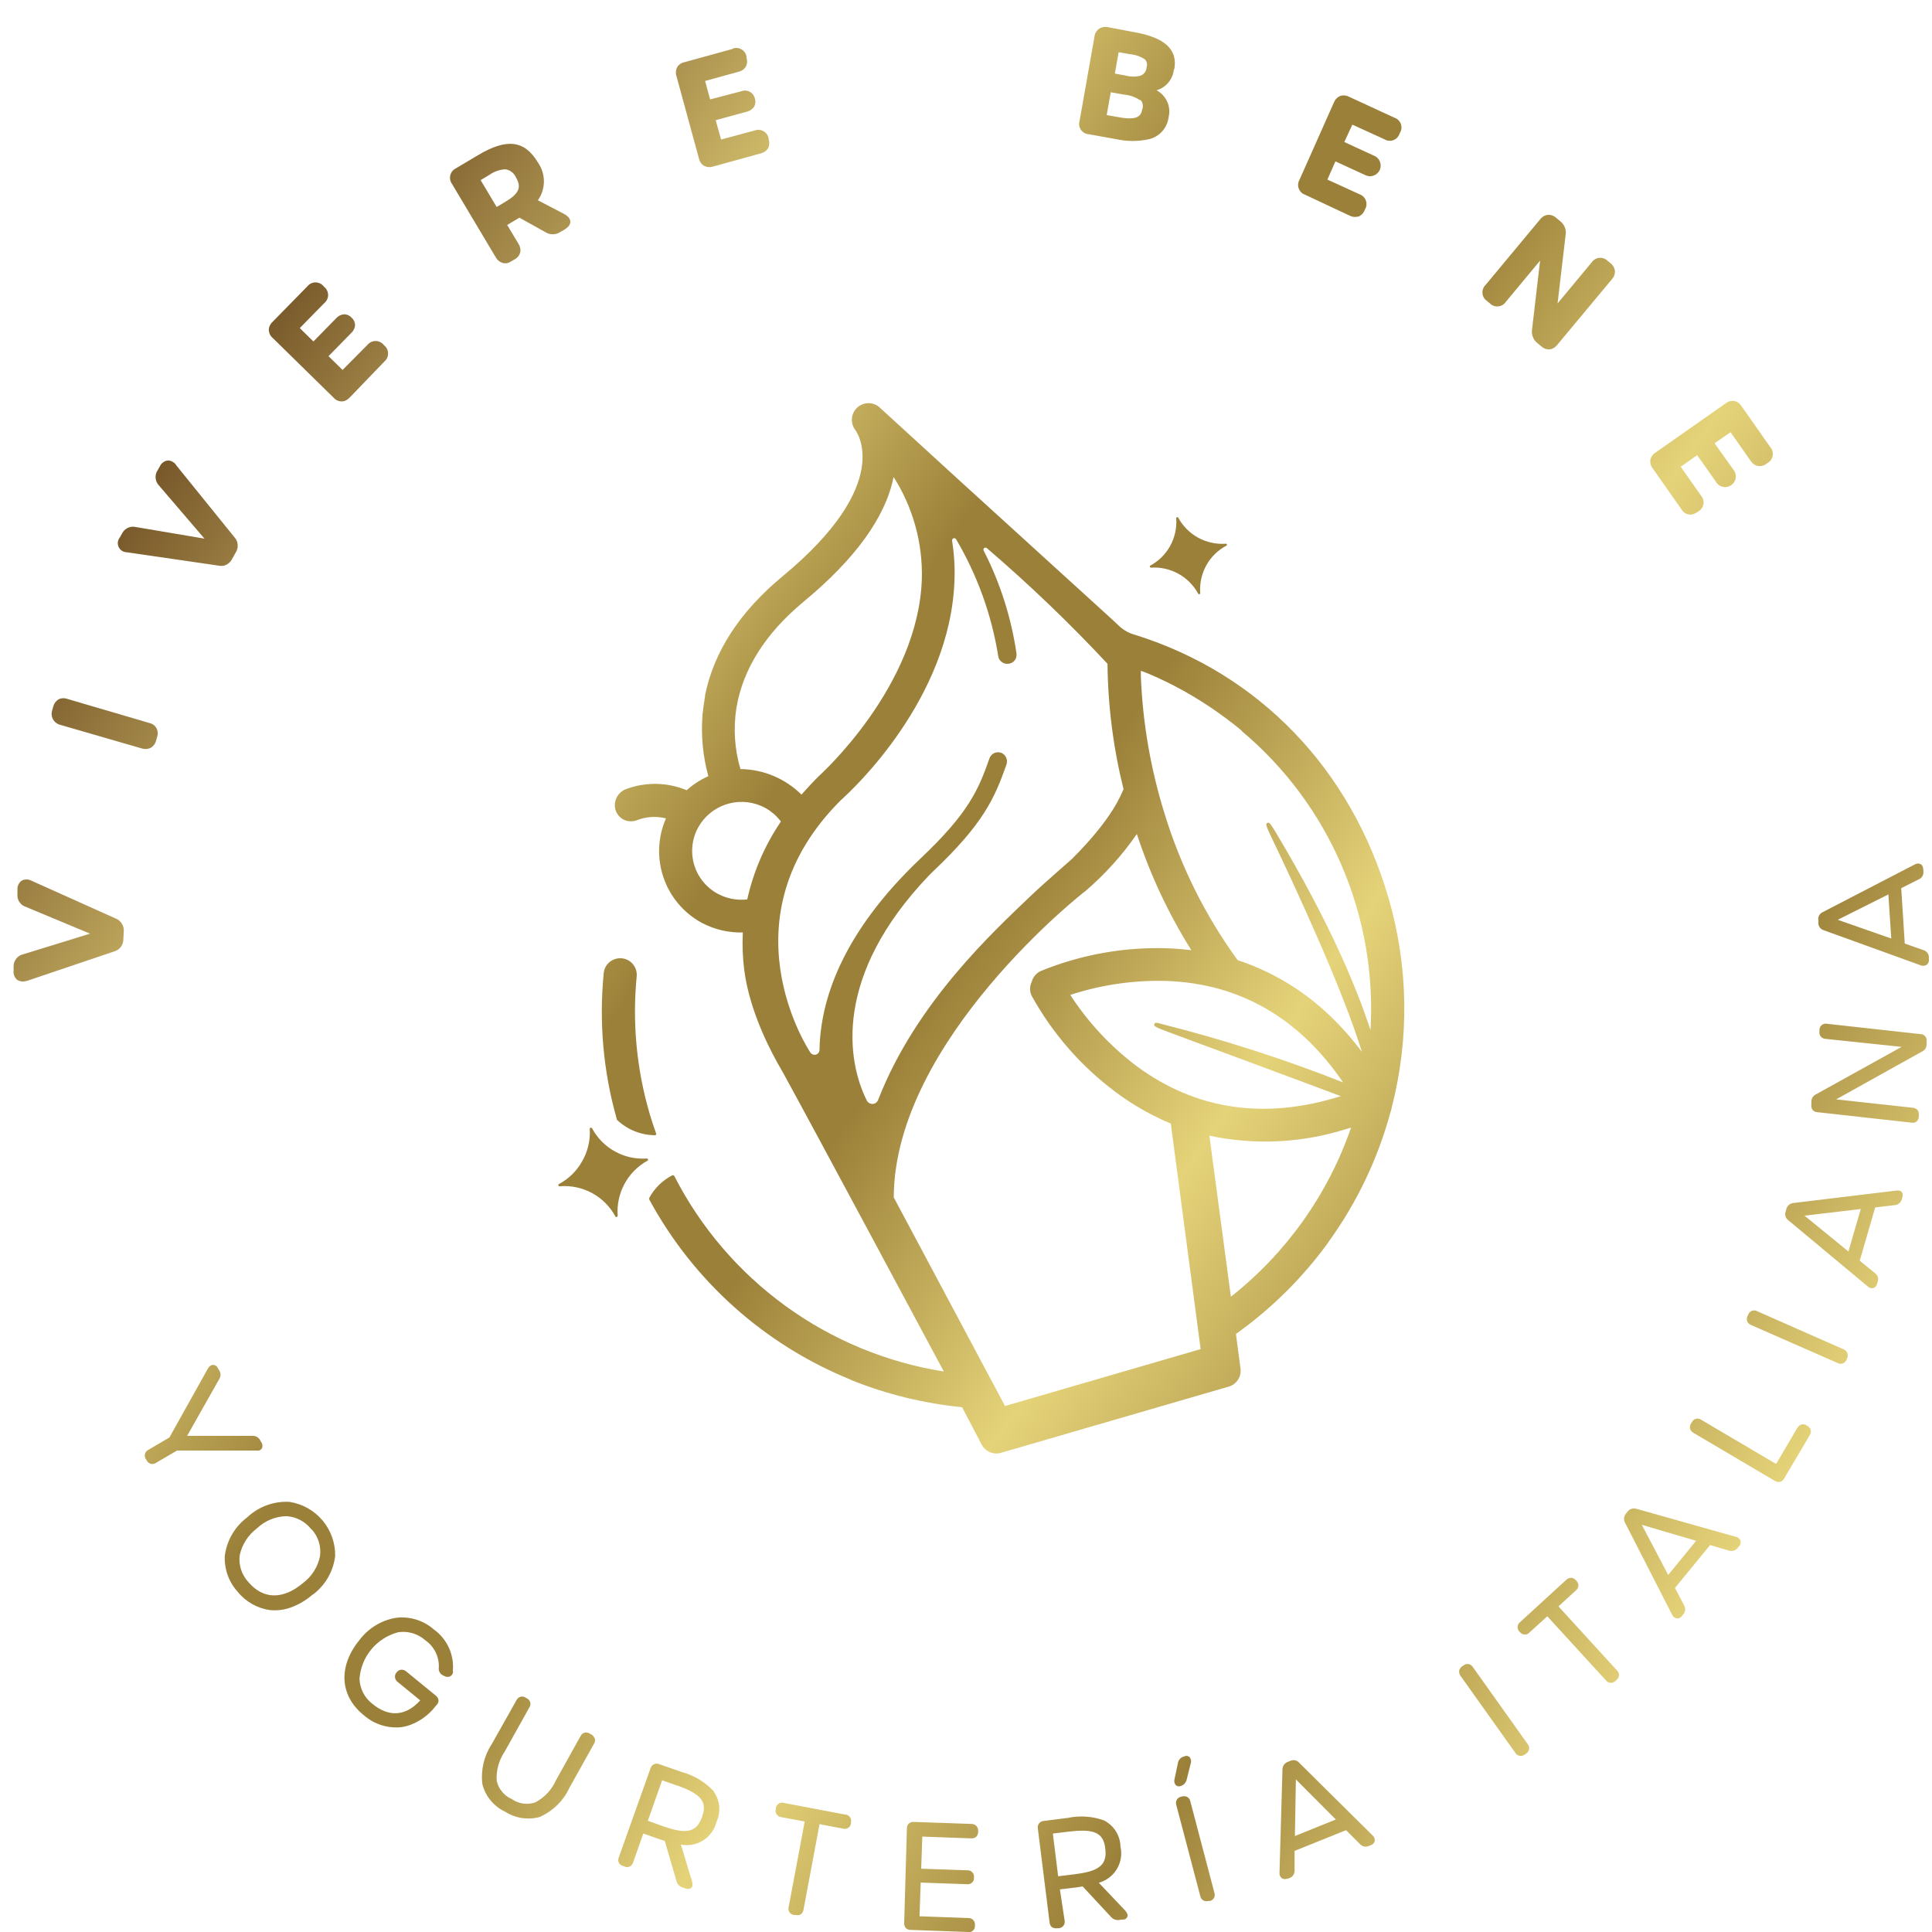 <svg width="71" height="71" viewBox="0 0 71 71" fill="none" xmlns="http://www.w3.org/2000/svg">
<path d="M9.425 53.306H6.506L5.73 53.76C5.703 53.779 5.672 53.792 5.639 53.798C5.606 53.804 5.573 53.803 5.54 53.794C5.508 53.786 5.478 53.771 5.452 53.749C5.427 53.728 5.406 53.702 5.391 53.672L5.362 53.622C5.343 53.594 5.33 53.563 5.324 53.53C5.318 53.498 5.319 53.464 5.328 53.432C5.336 53.399 5.351 53.369 5.373 53.344C5.394 53.318 5.42 53.297 5.45 53.283L6.226 52.826L7.644 50.287C7.661 50.251 7.687 50.22 7.72 50.197C7.752 50.175 7.79 50.161 7.83 50.157C7.867 50.16 7.902 50.172 7.933 50.192C7.963 50.213 7.988 50.242 8.004 50.275L8.057 50.364C8.087 50.411 8.103 50.465 8.103 50.521C8.103 50.577 8.087 50.632 8.057 50.679L6.877 52.767H9.283C9.339 52.764 9.395 52.777 9.443 52.805C9.492 52.833 9.531 52.873 9.558 52.923L9.605 53.005C9.627 53.037 9.641 53.073 9.644 53.112C9.648 53.15 9.642 53.189 9.625 53.224C9.6 53.266 9.558 53.297 9.51 53.309C9.482 53.313 9.453 53.312 9.425 53.306ZM11.489 58.599C11.226 58.831 10.918 59.004 10.584 59.109C10.373 59.171 10.151 59.192 9.932 59.171C9.46 59.108 9.031 58.866 8.732 58.495C8.41 58.139 8.241 57.67 8.26 57.189C8.294 56.906 8.385 56.633 8.528 56.387C8.671 56.14 8.863 55.926 9.092 55.756C9.297 55.562 9.541 55.413 9.806 55.316C10.072 55.219 10.354 55.177 10.637 55.193C11.111 55.265 11.543 55.507 11.852 55.874C12.161 56.24 12.326 56.707 12.317 57.186C12.283 57.465 12.193 57.733 12.053 57.976C11.913 58.218 11.725 58.43 11.501 58.599H11.489ZM11.442 56.202C11.332 56.06 11.194 55.944 11.036 55.861C10.877 55.777 10.703 55.729 10.525 55.718C10.122 55.728 9.738 55.886 9.446 56.163C9.121 56.406 8.895 56.758 8.809 57.154C8.787 57.332 8.804 57.513 8.859 57.684C8.915 57.854 9.007 58.011 9.13 58.142C9.673 58.782 10.404 58.793 11.138 58.174C11.46 57.933 11.682 57.581 11.76 57.186C11.784 57.01 11.769 56.83 11.716 56.66C11.663 56.49 11.573 56.334 11.454 56.202H11.442ZM16.64 61.423C16.67 61.126 16.621 60.826 16.497 60.554C16.373 60.282 16.18 60.048 15.935 59.875C15.745 59.709 15.521 59.586 15.279 59.514C15.037 59.442 14.782 59.422 14.532 59.457C14.006 59.55 13.536 59.839 13.214 60.265C12.427 61.223 12.479 62.302 13.349 63.016L13.391 63.051C13.574 63.207 13.787 63.325 14.016 63.398C14.245 63.47 14.487 63.497 14.726 63.475C14.813 63.464 14.899 63.446 14.983 63.422C15.389 63.292 15.745 63.041 16.006 62.703L16.062 62.635C16.081 62.615 16.096 62.591 16.105 62.564C16.114 62.538 16.117 62.51 16.115 62.482C16.11 62.447 16.098 62.414 16.08 62.384C16.061 62.354 16.037 62.328 16.009 62.308L14.927 61.423C14.877 61.381 14.812 61.359 14.747 61.361C14.714 61.364 14.681 61.374 14.652 61.39C14.623 61.407 14.598 61.429 14.579 61.456C14.556 61.48 14.538 61.509 14.527 61.54C14.516 61.572 14.512 61.605 14.515 61.639C14.518 61.672 14.528 61.704 14.545 61.733C14.561 61.762 14.584 61.787 14.611 61.807L15.443 62.488C14.909 63.078 14.287 63.11 13.691 62.62C13.549 62.512 13.432 62.374 13.349 62.216C13.266 62.057 13.219 61.882 13.211 61.703C13.238 61.304 13.39 60.924 13.645 60.615C13.9 60.307 14.245 60.087 14.632 59.984C14.809 59.957 14.991 59.969 15.163 60.02C15.336 60.071 15.495 60.159 15.629 60.279C15.789 60.39 15.919 60.539 16.006 60.714C16.093 60.888 16.134 61.081 16.127 61.276C16.116 61.336 16.127 61.397 16.155 61.451C16.184 61.504 16.23 61.547 16.286 61.571L16.339 61.597C16.373 61.615 16.41 61.625 16.448 61.625C16.486 61.625 16.524 61.615 16.557 61.597C16.586 61.578 16.61 61.553 16.626 61.522C16.643 61.492 16.651 61.458 16.652 61.423H16.64ZM21.85 63.882C21.828 63.819 21.782 63.766 21.723 63.735L21.67 63.706C21.613 63.671 21.544 63.66 21.478 63.676C21.447 63.687 21.418 63.703 21.393 63.725C21.369 63.747 21.348 63.773 21.334 63.803L20.432 65.424C20.277 65.772 20.01 66.058 19.674 66.235C19.531 66.285 19.378 66.3 19.228 66.28C19.078 66.259 18.934 66.204 18.81 66.117C18.671 66.056 18.549 65.964 18.452 65.847C18.355 65.73 18.287 65.593 18.253 65.445C18.23 65.065 18.334 64.687 18.547 64.372L19.45 62.753C19.469 62.727 19.483 62.696 19.489 62.664C19.496 62.632 19.495 62.599 19.488 62.567C19.48 62.535 19.465 62.505 19.445 62.479C19.425 62.453 19.399 62.432 19.37 62.417L19.317 62.388C19.29 62.369 19.258 62.356 19.226 62.35C19.193 62.345 19.159 62.347 19.127 62.356C19.095 62.365 19.065 62.381 19.04 62.403C19.015 62.424 18.994 62.452 18.981 62.482L18.07 64.098C17.784 64.533 17.663 65.055 17.728 65.572C17.784 65.791 17.889 65.996 18.034 66.17C18.178 66.344 18.36 66.484 18.565 66.58C18.744 66.695 18.944 66.772 19.153 66.808C19.362 66.843 19.576 66.836 19.783 66.787L19.863 66.76C20.333 66.545 20.71 66.168 20.927 65.699L21.832 64.077C21.85 64.048 21.861 64.016 21.866 63.983C21.872 63.949 21.87 63.915 21.862 63.882H21.85ZM26.228 65.84C26.343 66.001 26.413 66.189 26.43 66.385C26.448 66.582 26.413 66.779 26.329 66.958C26.259 67.237 26.085 67.479 25.841 67.633C25.598 67.788 25.305 67.843 25.022 67.786L25.432 69.14C25.462 69.249 25.453 69.328 25.403 69.375C25.387 69.392 25.366 69.403 25.344 69.408C25.285 69.422 25.222 69.415 25.167 69.39L25.07 69.358C25.018 69.341 24.972 69.31 24.935 69.27C24.898 69.23 24.872 69.181 24.86 69.128L24.43 67.653L24.188 67.574L23.642 67.379L23.265 68.447C23.255 68.478 23.239 68.507 23.218 68.533C23.197 68.558 23.171 68.579 23.141 68.594C23.111 68.608 23.078 68.615 23.045 68.615C23.012 68.615 22.98 68.608 22.95 68.594L22.891 68.573C22.858 68.564 22.828 68.549 22.802 68.528C22.776 68.506 22.755 68.48 22.74 68.45C22.715 68.388 22.715 68.319 22.74 68.258L23.908 64.982C23.917 64.95 23.933 64.92 23.954 64.895C23.976 64.869 24.003 64.849 24.033 64.834C24.063 64.82 24.096 64.812 24.129 64.812C24.163 64.812 24.196 64.818 24.226 64.832L25.073 65.127C25.521 65.249 25.926 65.497 26.24 65.84H26.228ZM24.881 65.619L24.332 65.424L23.808 66.913L24.353 67.108C25.12 67.379 25.577 67.403 25.795 66.784C26.007 66.224 25.774 65.929 24.893 65.619H24.881ZM31.049 66.683L28.805 66.256C28.773 66.246 28.739 66.244 28.705 66.249C28.672 66.254 28.64 66.266 28.611 66.285C28.583 66.304 28.559 66.329 28.542 66.358C28.525 66.387 28.514 66.42 28.51 66.454V66.483C28.501 66.516 28.499 66.549 28.505 66.583C28.51 66.616 28.522 66.648 28.541 66.676C28.56 66.704 28.584 66.728 28.613 66.745C28.642 66.763 28.674 66.774 28.708 66.778L29.572 66.94L28.982 70.086C28.974 70.118 28.972 70.151 28.977 70.183C28.982 70.216 28.994 70.247 29.012 70.275C29.031 70.302 29.056 70.325 29.085 70.342C29.114 70.36 29.146 70.371 29.18 70.375H29.239C29.281 70.385 29.326 70.385 29.369 70.375C29.39 70.37 29.411 70.361 29.43 70.348C29.483 70.308 29.518 70.249 29.528 70.183L30.117 67.037L30.978 67.2C31.011 67.21 31.045 67.213 31.079 67.208C31.113 67.203 31.145 67.191 31.173 67.172C31.202 67.153 31.225 67.128 31.243 67.098C31.26 67.069 31.27 67.036 31.273 67.002V66.972C31.282 66.939 31.282 66.905 31.276 66.871C31.269 66.837 31.255 66.806 31.235 66.778C31.215 66.751 31.189 66.728 31.158 66.711C31.128 66.695 31.095 66.686 31.061 66.683H31.049ZM35.69 67.028L33.585 66.955C33.551 66.952 33.518 66.956 33.486 66.966C33.454 66.976 33.425 66.992 33.399 67.014C33.375 67.037 33.357 67.065 33.345 67.096C33.333 67.127 33.327 67.16 33.328 67.194L33.228 70.667C33.222 70.734 33.244 70.801 33.287 70.853C33.31 70.876 33.339 70.895 33.369 70.907C33.4 70.919 33.434 70.925 33.467 70.923L35.572 71C35.603 71.005 35.635 71.005 35.666 71C35.715 70.986 35.757 70.956 35.786 70.914C35.816 70.873 35.831 70.823 35.829 70.773V70.743C35.832 70.71 35.828 70.677 35.818 70.645C35.807 70.613 35.789 70.584 35.766 70.56C35.743 70.536 35.715 70.516 35.684 70.504C35.654 70.491 35.62 70.486 35.587 70.487L33.791 70.422L33.835 69.184L35.537 69.243C35.57 69.248 35.603 69.245 35.635 69.235C35.667 69.225 35.697 69.209 35.721 69.186C35.746 69.163 35.765 69.136 35.778 69.105C35.79 69.074 35.795 69.04 35.793 69.007V68.989C35.797 68.956 35.794 68.922 35.783 68.891C35.773 68.859 35.756 68.83 35.733 68.806C35.71 68.781 35.683 68.762 35.652 68.749C35.621 68.737 35.588 68.731 35.554 68.733L33.853 68.674L33.894 67.494L35.69 67.559C35.757 67.565 35.824 67.543 35.876 67.5C35.921 67.451 35.947 67.387 35.947 67.32V67.291C35.95 67.258 35.946 67.224 35.935 67.193C35.924 67.161 35.907 67.132 35.885 67.108C35.862 67.082 35.834 67.062 35.802 67.048C35.77 67.034 35.736 67.028 35.702 67.028H35.69ZM40.587 66.908C40.762 67 40.908 67.137 41.012 67.305C41.116 67.473 41.173 67.666 41.177 67.863C41.24 68.144 41.193 68.439 41.045 68.686C40.897 68.933 40.659 69.113 40.381 69.19L41.354 70.216C41.428 70.301 41.454 70.375 41.431 70.44C41.419 70.467 41.401 70.491 41.378 70.509C41.355 70.527 41.327 70.539 41.298 70.543H41.227L41.124 70.558C41.069 70.566 41.014 70.559 40.962 70.54C40.911 70.52 40.865 70.488 40.829 70.446L39.788 69.325L39.541 69.364L38.951 69.434L39.125 70.584C39.131 70.617 39.13 70.65 39.122 70.683C39.114 70.715 39.099 70.745 39.079 70.771C39.059 70.797 39.033 70.819 39.004 70.834C38.975 70.85 38.943 70.859 38.91 70.862H38.845C38.779 70.872 38.712 70.857 38.656 70.82C38.606 70.776 38.575 70.713 38.571 70.646L38.14 67.197C38.134 67.164 38.135 67.13 38.142 67.098C38.15 67.066 38.164 67.035 38.185 67.009C38.205 66.983 38.231 66.961 38.26 66.946C38.29 66.93 38.322 66.921 38.355 66.919L39.24 66.807C39.694 66.712 40.165 66.747 40.599 66.908H40.587ZM39.281 67.311L38.692 67.382L38.886 68.951L39.476 68.88C40.284 68.78 40.702 68.6 40.62 67.945C40.558 67.356 40.222 67.197 39.293 67.311H39.281ZM43.462 66.014L43.403 66.029C43.371 66.035 43.341 66.048 43.314 66.066C43.288 66.085 43.265 66.109 43.249 66.137C43.232 66.165 43.221 66.195 43.217 66.228C43.214 66.26 43.217 66.293 43.226 66.324L44.111 69.685C44.117 69.717 44.13 69.747 44.149 69.773C44.168 69.799 44.192 69.821 44.219 69.838C44.247 69.854 44.278 69.865 44.31 69.868C44.342 69.872 44.375 69.869 44.406 69.859H44.465C44.496 69.852 44.525 69.839 44.551 69.82C44.576 69.8 44.597 69.776 44.613 69.748C44.629 69.721 44.638 69.69 44.641 69.658C44.644 69.626 44.64 69.594 44.63 69.564L43.745 66.203C43.74 66.172 43.729 66.143 43.713 66.117C43.696 66.091 43.675 66.069 43.65 66.051C43.624 66.034 43.596 66.021 43.566 66.015C43.535 66.008 43.504 66.008 43.474 66.014H43.462ZM43.548 64.54L43.498 64.555C43.444 64.57 43.397 64.6 43.359 64.641C43.322 64.682 43.298 64.733 43.288 64.788L43.164 65.377C43.152 65.417 43.15 65.459 43.159 65.499C43.167 65.539 43.187 65.577 43.215 65.607C43.236 65.626 43.262 65.64 43.29 65.645C43.318 65.651 43.347 65.649 43.374 65.64C43.431 65.626 43.484 65.596 43.526 65.554C43.567 65.512 43.596 65.459 43.61 65.401L43.757 64.811C43.772 64.772 43.776 64.73 43.769 64.688C43.762 64.647 43.745 64.608 43.719 64.575C43.696 64.554 43.669 64.539 43.639 64.532C43.609 64.525 43.577 64.525 43.548 64.534V64.54ZM50.447 67.456C50.475 67.481 50.497 67.513 50.51 67.548C50.523 67.584 50.526 67.622 50.521 67.659C50.512 67.695 50.494 67.728 50.469 67.754C50.443 67.78 50.411 67.799 50.376 67.81L50.303 67.839C50.25 67.863 50.19 67.87 50.133 67.858C50.076 67.847 50.024 67.817 49.984 67.774L49.468 67.258L47.575 68.019V68.747C47.577 68.806 47.559 68.864 47.526 68.912C47.493 68.96 47.445 68.996 47.39 69.016L47.322 69.045H47.289C47.259 69.055 47.227 69.058 47.196 69.055C47.164 69.051 47.134 69.041 47.106 69.025C47.077 69.001 47.054 68.971 47.039 68.936C47.024 68.902 47.018 68.864 47.021 68.827L47.13 65.02C47.131 64.963 47.15 64.906 47.182 64.858C47.215 64.811 47.262 64.774 47.316 64.752L47.419 64.711C47.472 64.685 47.533 64.678 47.591 64.689C47.649 64.701 47.701 64.731 47.74 64.776L50.447 67.456ZM47.623 65.392L47.587 67.474L49.091 66.866L47.623 65.392ZM54.127 61.264C54.11 61.235 54.087 61.21 54.06 61.191C54.032 61.172 54.001 61.159 53.968 61.154C53.935 61.148 53.901 61.15 53.869 61.158C53.837 61.167 53.807 61.183 53.782 61.205L53.732 61.238C53.675 61.275 53.636 61.334 53.623 61.4C53.616 61.466 53.634 61.532 53.673 61.586L55.69 64.419C55.715 64.462 55.754 64.495 55.801 64.513C55.847 64.532 55.898 64.535 55.946 64.522C55.978 64.512 56.008 64.497 56.035 64.478L56.085 64.443C56.113 64.426 56.138 64.403 56.157 64.375C56.175 64.348 56.188 64.317 56.194 64.284C56.199 64.251 56.198 64.217 56.189 64.185C56.181 64.153 56.165 64.123 56.144 64.098L54.127 61.264ZM57.273 59.035L57.916 58.445C57.968 58.402 58.001 58.339 58.007 58.271C58.007 58.239 58.001 58.206 57.988 58.176C57.975 58.145 57.957 58.118 57.933 58.094L57.913 58.074C57.892 58.048 57.866 58.026 57.837 58.011C57.807 57.995 57.775 57.985 57.742 57.983C57.708 57.982 57.675 57.989 57.645 58.001C57.614 58.014 57.586 58.033 57.562 58.056L55.858 59.616C55.832 59.637 55.811 59.663 55.796 59.692C55.781 59.722 55.772 59.754 55.769 59.787C55.769 59.82 55.776 59.853 55.788 59.884C55.801 59.915 55.819 59.943 55.843 59.967L55.864 59.987C55.885 60.013 55.912 60.033 55.942 60.047C55.973 60.062 56.006 60.069 56.039 60.069C56.072 60.069 56.105 60.062 56.136 60.047C56.166 60.033 56.193 60.013 56.214 59.987L56.863 59.398L59.021 61.757C59.049 61.791 59.087 61.817 59.129 61.831C59.171 61.846 59.217 61.847 59.26 61.836C59.302 61.823 59.34 61.801 59.372 61.771L59.416 61.73C59.442 61.708 59.462 61.682 59.476 61.651C59.49 61.621 59.498 61.588 59.498 61.555C59.498 61.521 59.49 61.488 59.476 61.458C59.462 61.428 59.442 61.401 59.416 61.379L57.273 59.035ZM63.963 56.626C63.971 56.661 63.97 56.698 63.961 56.733C63.952 56.768 63.934 56.8 63.91 56.827L63.857 56.889C63.82 56.934 63.771 56.967 63.715 56.985C63.66 57.002 63.6 57.002 63.544 56.986L62.846 56.779L61.554 58.357L61.893 59C61.921 59.051 61.933 59.11 61.927 59.168C61.921 59.227 61.898 59.282 61.861 59.327L61.814 59.383C61.782 59.426 61.737 59.458 61.687 59.474C61.665 59.477 61.644 59.477 61.622 59.474C61.585 59.468 61.55 59.453 61.52 59.429C61.49 59.406 61.466 59.376 61.451 59.342L59.717 55.954C59.69 55.903 59.679 55.845 59.684 55.787C59.69 55.729 59.713 55.675 59.75 55.63L59.82 55.541C59.858 55.496 59.908 55.463 59.964 55.446C60.02 55.429 60.08 55.429 60.136 55.447L63.798 56.479C63.84 56.487 63.878 56.507 63.91 56.536C63.941 56.566 63.963 56.603 63.975 56.644L63.963 56.626ZM60.336 56.036L61.306 57.879L62.333 56.623L60.336 56.036ZM66.395 52.383C66.339 52.347 66.27 52.334 66.204 52.348C66.141 52.371 66.088 52.415 66.053 52.472L65.272 53.799L62.515 52.174C62.488 52.155 62.457 52.142 62.424 52.136C62.391 52.13 62.358 52.131 62.325 52.14C62.293 52.148 62.263 52.164 62.237 52.185C62.212 52.206 62.191 52.232 62.176 52.262L62.144 52.313C62.107 52.369 62.095 52.438 62.108 52.504C62.129 52.568 62.173 52.622 62.232 52.655L65.228 54.424C65.257 54.442 65.288 54.454 65.322 54.46C65.355 54.465 65.39 54.464 65.422 54.456C65.484 54.436 65.536 54.392 65.567 54.335L66.508 52.74C66.526 52.712 66.538 52.682 66.544 52.649C66.55 52.617 66.55 52.584 66.543 52.551C66.533 52.519 66.517 52.49 66.496 52.464C66.475 52.438 66.449 52.417 66.419 52.401L66.395 52.383ZM64.573 48.185C64.544 48.169 64.512 48.159 64.479 48.157C64.446 48.154 64.413 48.159 64.382 48.17C64.32 48.197 64.272 48.246 64.246 48.309L64.222 48.364C64.207 48.394 64.197 48.426 64.195 48.46C64.193 48.493 64.198 48.526 64.21 48.558C64.222 48.589 64.241 48.617 64.265 48.64C64.289 48.663 64.318 48.681 64.349 48.692L67.534 50.092C67.588 50.121 67.651 50.127 67.711 50.11C67.745 50.098 67.776 50.079 67.802 50.054C67.828 50.029 67.848 49.999 67.861 49.966L67.885 49.913C67.897 49.882 67.904 49.849 67.904 49.815C67.904 49.782 67.897 49.749 67.885 49.718C67.872 49.688 67.853 49.66 67.829 49.637C67.805 49.615 67.777 49.597 67.746 49.585L64.573 48.185ZM69.881 43.791C69.903 43.821 69.917 43.855 69.922 43.891C69.927 43.927 69.923 43.964 69.91 43.998L69.889 44.075C69.874 44.131 69.841 44.181 69.796 44.219C69.752 44.257 69.697 44.28 69.639 44.287L68.913 44.372L68.344 46.33L68.908 46.79C68.955 46.825 68.99 46.874 69.008 46.93C69.026 46.986 69.025 47.047 69.005 47.103L68.984 47.173C68.977 47.21 68.96 47.244 68.936 47.273C68.912 47.301 68.881 47.323 68.846 47.336C68.81 47.344 68.772 47.343 68.737 47.333C68.701 47.323 68.669 47.305 68.642 47.279L65.717 44.841C65.67 44.806 65.635 44.757 65.618 44.701C65.6 44.645 65.601 44.584 65.62 44.529L65.65 44.422C65.666 44.366 65.698 44.316 65.743 44.278C65.787 44.24 65.842 44.217 65.9 44.21L69.695 43.753C69.732 43.745 69.77 43.746 69.806 43.757C69.842 43.768 69.875 43.788 69.901 43.815L69.881 43.791ZM66.316 44.676L67.929 45.991L68.383 44.431L66.316 44.676ZM70.585 38.004L67.136 37.623C67.103 37.617 67.069 37.617 67.037 37.626C67.004 37.634 66.974 37.649 66.948 37.67C66.922 37.691 66.901 37.718 66.887 37.748C66.872 37.778 66.865 37.811 66.864 37.844V37.903C66.858 37.936 66.86 37.97 66.868 38.002C66.876 38.035 66.891 38.065 66.912 38.091C66.933 38.117 66.96 38.138 66.989 38.153C67.019 38.168 67.052 38.176 67.085 38.178L69.884 38.472L66.74 40.215C66.69 40.238 66.646 40.275 66.616 40.321C66.585 40.367 66.568 40.422 66.567 40.477V40.601C66.562 40.634 66.563 40.668 66.571 40.7C66.579 40.733 66.594 40.763 66.614 40.79C66.635 40.815 66.661 40.835 66.691 40.849C66.72 40.863 66.752 40.871 66.785 40.872L70.24 41.256C70.278 41.265 70.318 41.265 70.355 41.256C70.382 41.248 70.407 41.235 70.429 41.217C70.479 41.174 70.51 41.112 70.515 41.046V40.984C70.525 40.918 70.51 40.85 70.47 40.796C70.426 40.746 70.363 40.715 70.296 40.71L67.478 40.401L70.63 38.646C70.68 38.624 70.723 38.587 70.754 38.541C70.784 38.496 70.802 38.442 70.803 38.387V38.278C70.809 38.245 70.808 38.212 70.8 38.179C70.792 38.147 70.777 38.117 70.757 38.091C70.736 38.065 70.71 38.044 70.68 38.029C70.651 38.014 70.618 38.005 70.585 38.004ZM70.683 31.939V32.018C70.692 32.078 70.681 32.14 70.651 32.193C70.622 32.246 70.576 32.288 70.52 32.313L69.869 32.64L69.999 34.675L70.686 34.916C70.742 34.933 70.792 34.967 70.828 35.013C70.864 35.06 70.885 35.117 70.886 35.176V35.25C70.891 35.287 70.888 35.324 70.875 35.359C70.862 35.394 70.84 35.425 70.812 35.45C70.795 35.465 70.775 35.475 70.753 35.48C70.704 35.497 70.65 35.497 70.6 35.48L67.021 34.185C66.965 34.168 66.915 34.134 66.88 34.088C66.844 34.041 66.824 33.984 66.823 33.926V33.814C66.814 33.753 66.825 33.691 66.855 33.638C66.885 33.584 66.932 33.542 66.988 33.519L70.379 31.762C70.412 31.744 70.449 31.734 70.487 31.734C70.524 31.734 70.561 31.744 70.594 31.762C70.621 31.782 70.642 31.809 70.656 31.84C70.67 31.871 70.676 31.905 70.674 31.939H70.683ZM67.537 33.802L69.503 34.489L69.397 32.87L67.537 33.802ZM0.954 36.052H0.977L4.191 34.967C4.29 34.94 4.378 34.882 4.44 34.8C4.502 34.718 4.535 34.618 4.533 34.516L4.548 34.238C4.558 34.137 4.534 34.035 4.481 33.947C4.428 33.86 4.348 33.793 4.253 33.755L1.151 32.363C1.097 32.334 1.036 32.319 0.975 32.319C0.913 32.319 0.852 32.334 0.798 32.363C0.747 32.399 0.707 32.447 0.679 32.503C0.652 32.558 0.639 32.62 0.641 32.681V32.855C0.631 32.958 0.655 33.061 0.712 33.147C0.768 33.233 0.853 33.297 0.951 33.327L3.31 34.312L0.862 35.067C0.762 35.087 0.672 35.141 0.606 35.219C0.541 35.297 0.503 35.395 0.5 35.497V35.671C0.492 35.733 0.5 35.795 0.522 35.853C0.544 35.912 0.58 35.963 0.627 36.005C0.674 36.037 0.728 36.058 0.785 36.066C0.841 36.075 0.899 36.07 0.954 36.052ZM2.192 26.631L5.217 27.507C5.301 27.533 5.39 27.533 5.474 27.507C5.499 27.5 5.522 27.49 5.545 27.477C5.593 27.449 5.634 27.411 5.667 27.366C5.7 27.321 5.724 27.269 5.736 27.215L5.772 27.088C5.791 27.035 5.799 26.979 5.795 26.922C5.792 26.866 5.777 26.811 5.751 26.761C5.723 26.712 5.686 26.67 5.64 26.637C5.595 26.604 5.543 26.581 5.489 26.569L2.475 25.685C2.422 25.665 2.366 25.657 2.31 25.66C2.254 25.663 2.198 25.677 2.148 25.703C2.052 25.762 1.983 25.858 1.956 25.968L1.921 26.095C1.902 26.148 1.894 26.204 1.897 26.26C1.901 26.317 1.916 26.372 1.942 26.422C1.967 26.472 2.002 26.516 2.046 26.552C2.089 26.588 2.139 26.615 2.192 26.631ZM4.66 20.295L8.016 20.784C8.091 20.801 8.17 20.801 8.245 20.784C8.366 20.746 8.467 20.661 8.526 20.549L8.661 20.307C8.717 20.221 8.743 20.118 8.735 20.016C8.726 19.913 8.684 19.816 8.614 19.741L6.482 17.105C6.45 17.05 6.404 17.005 6.349 16.973C6.295 16.941 6.233 16.924 6.17 16.922C6.106 16.929 6.046 16.953 5.994 16.991C5.942 17.029 5.901 17.079 5.875 17.137L5.789 17.288C5.733 17.373 5.708 17.476 5.719 17.578C5.73 17.68 5.775 17.775 5.848 17.848L7.514 19.794L4.996 19.369C4.897 19.344 4.792 19.354 4.7 19.397C4.607 19.44 4.532 19.513 4.486 19.605L4.401 19.755C4.362 19.804 4.338 19.863 4.331 19.925C4.324 19.987 4.335 20.05 4.362 20.106C4.389 20.162 4.431 20.21 4.484 20.243C4.537 20.277 4.598 20.295 4.66 20.295ZM14.125 13.286C14.168 13.25 14.202 13.205 14.226 13.154C14.249 13.103 14.261 13.048 14.261 12.992C14.261 12.935 14.249 12.88 14.226 12.829C14.202 12.778 14.168 12.733 14.125 12.697L14.098 12.67C14.062 12.627 14.017 12.592 13.966 12.568C13.915 12.544 13.86 12.532 13.803 12.532C13.747 12.532 13.691 12.544 13.64 12.568C13.59 12.592 13.544 12.627 13.508 12.67L12.589 13.596L12.073 13.089L12.907 12.237C12.949 12.2 12.983 12.154 13.008 12.104C13.032 12.053 13.046 11.998 13.049 11.942C13.046 11.89 13.034 11.839 13.012 11.793C12.989 11.746 12.958 11.705 12.919 11.671C12.884 11.633 12.842 11.603 12.796 11.582C12.749 11.561 12.699 11.55 12.648 11.55C12.591 11.554 12.536 11.569 12.486 11.594C12.435 11.619 12.39 11.654 12.353 11.697L11.518 12.549L11.017 12.057L11.919 11.137C11.963 11.101 11.998 11.056 12.021 11.005C12.045 10.954 12.058 10.898 12.058 10.842C12.058 10.786 12.045 10.73 12.021 10.679C11.998 10.628 11.963 10.583 11.919 10.547L11.89 10.518C11.854 10.474 11.809 10.439 11.758 10.415C11.707 10.39 11.651 10.378 11.595 10.378C11.539 10.378 11.483 10.39 11.432 10.415C11.381 10.439 11.336 10.474 11.3 10.518L10.015 11.83C9.973 11.867 9.94 11.913 9.917 11.963C9.893 12.014 9.88 12.069 9.879 12.125C9.881 12.181 9.894 12.236 9.919 12.287C9.943 12.338 9.978 12.383 10.021 12.419L12.261 14.616C12.308 14.671 12.368 14.711 12.437 14.733C12.505 14.755 12.578 14.758 12.648 14.74C12.725 14.714 12.795 14.67 12.851 14.61L14.125 13.286ZM20.588 8.528C20.506 8.581 20.41 8.609 20.312 8.609C20.214 8.609 20.119 8.581 20.037 8.528L19.09 8L18.966 8.073L18.639 8.268L19.055 8.961C19.086 9.008 19.107 9.06 19.118 9.115C19.129 9.171 19.128 9.227 19.117 9.282C19.101 9.336 19.075 9.386 19.04 9.429C19.004 9.472 18.96 9.508 18.91 9.533L18.789 9.604C18.75 9.629 18.707 9.649 18.663 9.663C18.6 9.679 18.534 9.679 18.471 9.663C18.362 9.629 18.271 9.554 18.217 9.453L16.61 6.758C16.577 6.713 16.554 6.661 16.544 6.605C16.533 6.55 16.535 6.493 16.548 6.439C16.562 6.384 16.588 6.333 16.623 6.289C16.659 6.246 16.704 6.211 16.755 6.186L17.572 5.7C18.624 5.072 19.282 5.154 19.768 5.971C19.911 6.174 19.988 6.417 19.988 6.666C19.988 6.914 19.911 7.157 19.768 7.36L20.706 7.849C20.874 7.938 20.956 8.032 20.959 8.144C20.962 8.256 20.883 8.354 20.718 8.454L20.588 8.528ZM18.96 6.517C18.926 6.439 18.873 6.372 18.806 6.32C18.739 6.269 18.66 6.235 18.577 6.222C18.365 6.231 18.16 6.301 17.987 6.425L17.663 6.62L18.253 7.608L18.577 7.413C19.075 7.115 19.175 6.879 18.96 6.517ZM26.921 1.799L25.152 2.286C25.096 2.296 25.044 2.318 24.997 2.351C24.951 2.383 24.912 2.425 24.884 2.474C24.858 2.524 24.843 2.578 24.839 2.634C24.835 2.69 24.842 2.746 24.86 2.799L25.686 5.827C25.697 5.882 25.72 5.934 25.752 5.98C25.785 6.027 25.826 6.066 25.875 6.095C25.975 6.146 26.091 6.156 26.199 6.122L27.968 5.635C28.074 5.61 28.166 5.544 28.224 5.452C28.25 5.402 28.265 5.347 28.269 5.291C28.273 5.235 28.266 5.178 28.248 5.125V5.09C28.238 5.034 28.216 4.981 28.184 4.935C28.151 4.889 28.109 4.851 28.06 4.823C28.011 4.794 27.957 4.777 27.901 4.773C27.845 4.768 27.788 4.775 27.735 4.795L26.5 5.128L26.302 4.417L27.455 4.102C27.563 4.076 27.657 4.009 27.717 3.916C27.741 3.871 27.755 3.822 27.759 3.771C27.763 3.72 27.757 3.67 27.741 3.621C27.729 3.568 27.706 3.518 27.674 3.475C27.641 3.432 27.599 3.396 27.551 3.371C27.503 3.346 27.45 3.331 27.395 3.329C27.341 3.326 27.287 3.335 27.237 3.356L26.096 3.654L25.913 2.976L27.154 2.634C27.207 2.621 27.257 2.598 27.301 2.566C27.345 2.535 27.382 2.494 27.411 2.448C27.436 2.398 27.451 2.344 27.456 2.288C27.459 2.232 27.452 2.176 27.434 2.123V2.082C27.425 2.026 27.404 1.974 27.372 1.927C27.34 1.881 27.298 1.842 27.249 1.814C27.2 1.786 27.146 1.768 27.09 1.764C27.033 1.759 26.977 1.767 26.924 1.787L26.921 1.799ZM43.138 2.554C43.121 2.73 43.051 2.897 42.938 3.033C42.825 3.169 42.674 3.268 42.504 3.318C42.677 3.41 42.814 3.557 42.894 3.736C42.974 3.915 42.992 4.115 42.946 4.305C42.923 4.496 42.843 4.675 42.716 4.82C42.59 4.964 42.422 5.066 42.236 5.113C41.834 5.203 41.417 5.203 41.015 5.113L40.013 4.933C39.956 4.93 39.901 4.914 39.851 4.886C39.802 4.858 39.759 4.82 39.726 4.773C39.694 4.727 39.672 4.674 39.663 4.618C39.654 4.562 39.657 4.504 39.673 4.45L40.219 1.36C40.224 1.302 40.241 1.246 40.269 1.195C40.297 1.144 40.335 1.1 40.381 1.065C40.43 1.03 40.485 1.007 40.544 0.996C40.602 0.984 40.662 0.986 40.72 1L41.661 1.177C42.808 1.377 43.282 1.814 43.156 2.542L43.138 2.554ZM41.9 3.686C41.725 3.566 41.521 3.494 41.31 3.477L40.82 3.391L40.67 4.229L41.154 4.314C41.814 4.432 41.938 4.246 41.976 4.019C41.998 3.962 42.005 3.899 41.994 3.839C41.984 3.778 41.957 3.721 41.917 3.674L41.9 3.686ZM41.935 2.772C41.992 2.746 42.041 2.705 42.077 2.653C42.112 2.601 42.132 2.54 42.135 2.477C42.153 2.427 42.157 2.372 42.146 2.32C42.135 2.267 42.11 2.219 42.074 2.179C41.907 2.072 41.717 2.007 41.519 1.991L41.109 1.917L40.971 2.704L41.389 2.781C41.575 2.83 41.77 2.826 41.953 2.769L41.935 2.772ZM49.601 7.926C49.692 7.973 49.797 7.985 49.896 7.961H49.919C49.971 7.94 50.018 7.908 50.058 7.868C50.097 7.828 50.128 7.781 50.149 7.729L50.164 7.693C50.193 7.645 50.211 7.59 50.216 7.534C50.221 7.477 50.214 7.421 50.194 7.368C50.175 7.314 50.144 7.266 50.103 7.227C50.063 7.187 50.014 7.157 49.961 7.139L48.781 6.599L49.076 5.93L50.158 6.428C50.205 6.454 50.257 6.47 50.311 6.475C50.365 6.48 50.419 6.474 50.47 6.457C50.521 6.44 50.568 6.413 50.608 6.377C50.648 6.341 50.681 6.297 50.703 6.249C50.726 6.2 50.738 6.147 50.739 6.093C50.74 6.039 50.73 5.986 50.71 5.936C50.69 5.886 50.659 5.841 50.62 5.803C50.582 5.766 50.536 5.737 50.486 5.718L49.403 5.219L49.698 4.58L50.878 5.119C50.926 5.149 50.981 5.167 51.037 5.172C51.094 5.178 51.151 5.171 51.204 5.151C51.257 5.131 51.305 5.1 51.345 5.059C51.384 5.019 51.414 4.969 51.432 4.916L51.45 4.877C51.479 4.829 51.496 4.775 51.502 4.719C51.507 4.662 51.499 4.606 51.48 4.553C51.46 4.5 51.429 4.452 51.389 4.413C51.348 4.374 51.3 4.344 51.246 4.326L49.577 3.556C49.528 3.53 49.474 3.513 49.418 3.508C49.362 3.503 49.306 3.509 49.253 3.527C49.201 3.549 49.154 3.58 49.115 3.62C49.075 3.66 49.044 3.708 49.023 3.76L47.758 6.602C47.729 6.651 47.712 6.705 47.706 6.762C47.701 6.818 47.709 6.875 47.728 6.928C47.747 6.981 47.779 7.029 47.819 7.069C47.859 7.108 47.908 7.138 47.962 7.156L49.601 7.926ZM54.749 11.146C54.788 11.187 54.837 11.218 54.89 11.238C54.943 11.258 55 11.265 55.057 11.26C55.113 11.255 55.168 11.238 55.217 11.209C55.266 11.18 55.307 11.14 55.339 11.093L56.598 9.577L56.303 12.101C56.287 12.196 56.297 12.293 56.332 12.383C56.367 12.473 56.425 12.552 56.5 12.611L56.642 12.726C56.69 12.773 56.749 12.807 56.813 12.825C56.877 12.843 56.945 12.844 57.011 12.829C57.097 12.799 57.172 12.745 57.229 12.673L59.237 10.261C59.312 10.182 59.352 10.076 59.349 9.966C59.343 9.909 59.325 9.852 59.297 9.802C59.269 9.751 59.23 9.707 59.184 9.672L59.083 9.589C59.044 9.549 58.995 9.518 58.942 9.498C58.889 9.479 58.832 9.471 58.776 9.476C58.719 9.481 58.665 9.499 58.616 9.527C58.567 9.556 58.526 9.595 58.494 9.642L57.24 11.152L57.535 8.64C57.552 8.544 57.542 8.445 57.507 8.355C57.471 8.265 57.412 8.186 57.335 8.127L57.19 8.006C57.11 7.932 57.005 7.892 56.895 7.894C56.838 7.899 56.782 7.917 56.731 7.945C56.68 7.974 56.636 8.012 56.601 8.059L54.593 10.473C54.552 10.513 54.521 10.562 54.501 10.615C54.482 10.668 54.474 10.725 54.48 10.782C54.485 10.838 54.503 10.893 54.532 10.942C54.562 10.99 54.601 11.032 54.649 11.063L54.749 11.146ZM60.649 16.901C60.642 16.957 60.646 17.013 60.661 17.067C60.676 17.12 60.702 17.171 60.737 17.214L61.793 18.718C61.833 18.791 61.897 18.849 61.974 18.881C62.051 18.914 62.137 18.92 62.218 18.897C62.273 18.88 62.326 18.854 62.374 18.821L62.406 18.797C62.457 18.77 62.501 18.731 62.534 18.684C62.568 18.637 62.59 18.583 62.6 18.527C62.609 18.47 62.606 18.412 62.59 18.356C62.574 18.301 62.545 18.25 62.507 18.207L61.766 17.152L62.371 16.727L63.058 17.703C63.085 17.75 63.122 17.791 63.166 17.824C63.209 17.856 63.26 17.879 63.313 17.891C63.366 17.902 63.421 17.903 63.474 17.892C63.528 17.882 63.578 17.86 63.623 17.829C63.667 17.798 63.705 17.758 63.733 17.711C63.761 17.664 63.78 17.613 63.787 17.558C63.794 17.505 63.789 17.45 63.774 17.397C63.759 17.345 63.733 17.297 63.698 17.255L63.008 16.288L63.597 15.884L64.338 16.94C64.368 16.987 64.407 17.028 64.453 17.06C64.499 17.092 64.551 17.114 64.606 17.125C64.662 17.134 64.718 17.131 64.773 17.116C64.827 17.101 64.878 17.075 64.921 17.04L64.954 17.016C65.004 16.988 65.047 16.95 65.08 16.903C65.114 16.856 65.136 16.802 65.145 16.745C65.155 16.689 65.152 16.631 65.136 16.576C65.12 16.52 65.092 16.469 65.054 16.427L63.998 14.923C63.969 14.875 63.931 14.834 63.885 14.801C63.84 14.769 63.788 14.746 63.733 14.734C63.677 14.727 63.62 14.731 63.566 14.746C63.512 14.761 63.461 14.787 63.418 14.823L60.846 16.627C60.797 16.657 60.753 16.697 60.719 16.744C60.685 16.791 60.661 16.844 60.649 16.901ZM22.664 41.144V41.117C22.171 39.379 22.009 37.564 22.186 35.766C22.192 35.686 22.215 35.608 22.252 35.537C22.29 35.466 22.342 35.403 22.404 35.353C22.53 35.25 22.691 35.202 22.852 35.217C23.012 35.233 23.159 35.311 23.261 35.435C23.363 35.559 23.413 35.718 23.398 35.878C23.233 37.57 23.393 39.279 23.869 40.911C23.934 41.135 24.011 41.368 24.108 41.645C24.113 41.653 24.116 41.662 24.116 41.672C24.116 41.681 24.113 41.69 24.108 41.698C24.101 41.707 24.09 41.715 24.079 41.719H24.061C23.539 41.713 23.039 41.507 22.664 41.144ZM51.028 33.003C51.758 35.51 51.799 38.167 51.146 40.696C51.139 40.753 51.124 40.81 51.102 40.864C50.639 42.577 49.868 44.193 48.828 45.631C48.82 45.648 48.81 45.664 48.799 45.678C47.86 46.968 46.719 48.097 45.42 49.022L45.588 50.293C45.608 50.437 45.575 50.583 45.496 50.705C45.417 50.827 45.297 50.916 45.158 50.956L36.79 53.389C36.656 53.429 36.511 53.422 36.382 53.368C36.252 53.314 36.145 53.218 36.079 53.094L35.357 51.714C33.961 51.577 32.592 51.242 31.291 50.72L31.229 50.688C28.081 49.404 25.476 47.068 23.858 44.077V44.024C24.05 43.669 24.345 43.379 24.704 43.193C24.711 43.189 24.718 43.187 24.726 43.187C24.734 43.187 24.741 43.189 24.748 43.193C24.755 43.195 24.762 43.198 24.767 43.203C24.773 43.207 24.777 43.213 24.781 43.219C25.749 45.112 27.151 46.749 28.872 47.997C30.593 49.245 32.585 50.069 34.685 50.402C34.16 49.426 29.967 41.586 28.788 39.442L28.714 39.31C28.419 38.806 27.558 37.269 27.349 35.636C27.292 35.182 27.276 34.724 27.299 34.268C26.77 34.281 26.247 34.157 25.78 33.908C25.123 33.548 24.624 32.955 24.382 32.245C24.14 31.536 24.173 30.762 24.474 30.075C24.119 29.986 23.745 30.01 23.404 30.143C23.324 30.173 23.238 30.186 23.153 30.181C23.068 30.177 22.985 30.154 22.908 30.116C22.837 30.077 22.773 30.023 22.723 29.959C22.672 29.895 22.635 29.821 22.613 29.742C22.576 29.588 22.598 29.427 22.673 29.288C22.749 29.15 22.874 29.044 23.023 28.993C23.74 28.73 24.53 28.746 25.235 29.04C25.471 28.827 25.74 28.653 26.031 28.524C25.835 27.808 25.761 27.065 25.813 26.325V26.292C25.813 26.254 25.895 25.652 25.913 25.564V25.54C26.237 23.942 27.195 22.474 28.758 21.18C32.886 17.765 31.485 15.854 31.412 15.775C31.329 15.654 31.293 15.508 31.309 15.362C31.325 15.217 31.392 15.082 31.499 14.982C31.606 14.882 31.745 14.823 31.891 14.817C32.037 14.81 32.181 14.856 32.296 14.946L35.245 17.644L40.753 22.657C40.865 22.759 40.971 22.857 41.071 22.951C41.227 23.113 41.419 23.234 41.631 23.305L41.711 23.329C46.266 24.75 49.651 28.268 51.028 33.003ZM27.21 28.262C28.052 28.272 28.856 28.61 29.454 29.202C29.56 29.081 29.887 28.719 30.091 28.521L30.114 28.501C30.15 28.465 33.75 25.222 33.877 21.28C33.913 19.954 33.552 18.648 32.839 17.529C32.544 19.003 31.432 20.54 29.534 22.111C28.112 23.291 27.299 24.603 27.063 26.015C26.945 26.766 26.995 27.533 27.21 28.262ZM27.461 33.053C27.688 32.029 28.108 31.057 28.699 30.19L28.646 30.125C28.622 30.099 28.602 30.072 28.578 30.049L28.51 29.978L28.49 29.957L28.431 29.904L28.357 29.848L28.331 29.827L28.283 29.789C28.182 29.719 28.073 29.66 27.959 29.612C27.545 29.438 27.082 29.422 26.657 29.569C26.233 29.715 25.878 30.013 25.659 30.405C25.545 30.612 25.473 30.839 25.447 31.074C25.421 31.309 25.442 31.546 25.508 31.773C25.575 32 25.685 32.211 25.834 32.395C25.982 32.578 26.165 32.731 26.373 32.844L26.514 32.911L26.57 32.935L26.65 32.965C26.91 33.054 27.187 33.084 27.461 33.053ZM36.984 28.105C36.551 29.341 36.123 30.287 34.304 32.009L34.142 32.169C30.604 35.869 31.137 39 31.845 40.424C31.865 40.47 31.898 40.509 31.941 40.535C31.984 40.561 32.034 40.573 32.084 40.569C32.125 40.564 32.164 40.548 32.197 40.522C32.23 40.497 32.255 40.463 32.27 40.424C33.661 36.833 36.557 34.194 37.854 32.947C38.311 32.505 39.37 31.593 39.396 31.564C40.941 30.019 41.207 29.164 41.289 29.002C40.914 27.494 40.716 25.947 40.7 24.393C39.305 22.899 37.829 21.483 36.277 20.153C36.264 20.137 36.246 20.127 36.226 20.125C36.206 20.122 36.185 20.128 36.169 20.14C36.153 20.153 36.143 20.171 36.14 20.191C36.138 20.211 36.143 20.232 36.156 20.248C36.76 21.431 37.165 22.705 37.356 24.019C37.362 24.063 37.359 24.108 37.348 24.151C37.336 24.194 37.316 24.234 37.288 24.269C37.261 24.304 37.226 24.333 37.187 24.354C37.148 24.376 37.105 24.389 37.061 24.393C36.973 24.405 36.884 24.382 36.813 24.328C36.778 24.303 36.749 24.27 36.726 24.233C36.704 24.195 36.69 24.154 36.684 24.11C36.441 22.595 35.916 21.139 35.136 19.817C35.127 19.801 35.112 19.788 35.095 19.782C35.078 19.775 35.059 19.775 35.041 19.782C35.024 19.788 35.009 19.801 34.999 19.817C34.99 19.833 34.986 19.852 34.988 19.87C35.065 20.349 35.095 20.834 35.077 21.318C34.932 25.676 31.329 29.025 30.916 29.391C26.544 33.728 29.69 38.546 29.775 38.67C29.795 38.705 29.826 38.733 29.864 38.749C29.901 38.764 29.943 38.767 29.982 38.757C30.021 38.746 30.055 38.723 30.08 38.691C30.105 38.658 30.118 38.619 30.117 38.578C30.147 36.809 30.902 34.318 33.847 31.532C35.569 29.898 35.947 29.058 36.362 27.87C36.376 27.828 36.398 27.79 36.427 27.757C36.456 27.724 36.491 27.697 36.53 27.678L36.583 27.657C36.664 27.636 36.749 27.643 36.825 27.678C36.899 27.718 36.955 27.783 36.985 27.862C37.014 27.941 37.014 28.027 36.984 28.105ZM43.026 41.288C42.856 41.222 42.69 41.147 42.528 41.064C41.992 40.804 41.483 40.494 41.006 40.138C39.736 39.192 38.682 37.986 37.916 36.6C37.876 36.519 37.855 36.43 37.855 36.339C37.855 36.249 37.876 36.159 37.916 36.078C37.94 35.992 37.982 35.911 38.04 35.843C38.098 35.775 38.17 35.72 38.252 35.683C39.73 35.08 41.319 34.795 42.914 34.849C43.203 34.861 43.492 34.884 43.781 34.919C42.943 33.583 42.271 32.149 41.779 30.65C41.235 31.436 40.592 32.147 39.865 32.767C39.909 32.714 32.862 38.219 32.845 44.004L36.934 51.67L44.123 49.579L43.026 41.288ZM49.651 41.438L49.406 41.512C47.798 42.009 46.09 42.086 44.444 41.736L45.234 47.654C47.271 46.048 48.804 43.891 49.651 41.438ZM49.356 39.776C47.735 37.399 45.55 36.146 42.87 36.049C41.669 36.016 40.473 36.189 39.331 36.562C39.988 37.573 40.816 38.461 41.779 39.186C43.955 40.787 46.473 41.164 49.274 40.283C47.655 39.672 44.323 38.443 42.931 37.924L42.846 37.892C42.413 37.732 42.401 37.697 42.421 37.638C42.442 37.579 42.466 37.564 42.716 37.638C44.973 38.207 47.191 38.921 49.356 39.776ZM50.365 37.859C50.487 35.788 50.125 33.716 49.306 31.809C48.487 29.902 47.234 28.213 45.647 26.876C45.639 26.87 45.633 26.862 45.629 26.852C45.553 26.785 45.255 26.534 44.795 26.21L44.674 26.124C43.911 25.591 43.095 25.137 42.239 24.771L42.127 24.727C42.062 24.697 41.995 24.672 41.926 24.653C41.926 24.718 41.926 24.791 41.926 24.865C41.994 26.566 42.285 28.252 42.79 29.878C43.381 31.817 44.29 33.645 45.482 35.285C46.671 35.677 47.764 36.315 48.69 37.157C49.19 37.612 49.645 38.114 50.049 38.655C49.336 36.346 47.667 32.735 46.706 30.73C46.502 30.305 46.517 30.276 46.573 30.246C46.629 30.217 46.653 30.202 46.885 30.591C48.885 33.932 49.875 36.349 50.365 37.856V37.859ZM23.775 42.574C23.368 42.603 22.961 42.515 22.603 42.318C22.245 42.121 21.952 41.825 21.758 41.465C21.753 41.456 21.745 41.449 21.736 41.445C21.726 41.441 21.715 41.439 21.705 41.441C21.695 41.444 21.685 41.451 21.679 41.46C21.673 41.469 21.671 41.481 21.673 41.492C21.698 41.916 21.596 42.338 21.378 42.703C21.183 43.044 20.896 43.323 20.549 43.508C20.538 43.512 20.529 43.52 20.523 43.53C20.518 43.541 20.517 43.553 20.52 43.564C20.524 43.576 20.531 43.585 20.542 43.591C20.552 43.596 20.565 43.597 20.576 43.594C20.986 43.562 21.397 43.649 21.759 43.845C22.12 44.041 22.417 44.338 22.613 44.7C22.617 44.71 22.625 44.718 22.635 44.722C22.645 44.727 22.656 44.727 22.666 44.723C22.677 44.719 22.685 44.712 22.691 44.703C22.697 44.694 22.7 44.684 22.699 44.673C22.67 44.267 22.757 43.862 22.951 43.505C23.145 43.147 23.437 42.853 23.793 42.656C23.801 42.652 23.808 42.645 23.811 42.636C23.815 42.627 23.816 42.618 23.814 42.608C23.812 42.599 23.808 42.591 23.8 42.585C23.793 42.578 23.785 42.575 23.775 42.574ZM42.292 20.861C42.643 20.837 42.993 20.914 43.302 21.083C43.61 21.252 43.864 21.507 44.031 21.816C44.035 21.825 44.042 21.832 44.051 21.836C44.06 21.84 44.069 21.84 44.078 21.837C44.087 21.834 44.095 21.829 44.1 21.821C44.106 21.814 44.108 21.805 44.108 21.796C44.08 21.431 44.164 21.066 44.347 20.749C44.516 20.455 44.764 20.215 45.063 20.056C45.073 20.053 45.081 20.046 45.086 20.037C45.091 20.028 45.091 20.017 45.088 20.008C45.085 19.998 45.078 19.99 45.069 19.985C45.06 19.98 45.049 19.979 45.04 19.982C44.688 20.006 44.338 19.928 44.029 19.759C43.721 19.589 43.468 19.334 43.3 19.024C43.296 19.016 43.289 19.01 43.281 19.007C43.273 19.003 43.264 19.003 43.256 19.006C43.251 19.007 43.247 19.009 43.243 19.011C43.239 19.014 43.235 19.017 43.232 19.021C43.23 19.025 43.228 19.029 43.227 19.034C43.226 19.038 43.225 19.043 43.226 19.048C43.251 19.399 43.174 19.75 43.005 20.058C42.835 20.367 42.581 20.62 42.271 20.787C42.264 20.792 42.259 20.798 42.256 20.806C42.253 20.814 42.252 20.823 42.255 20.831C42.257 20.838 42.262 20.846 42.269 20.851C42.275 20.855 42.283 20.858 42.292 20.858V20.861Z" fill="url(#paint0_linear_46_652)"/>
<defs>
<linearGradient id="paint0_linear_46_652" x1="6.972" y1="15.608" x2="64.478" y2="56.068" gradientUnits="userSpaceOnUse">
<stop stop-color="#78582A"/>
<stop offset="0.21" stop-color="#E5D379"/>
<stop offset="0.36" stop-color="#9B8039"/>
<stop offset="0.49" stop-color="#9B8039"/>
<stop offset="0.65" stop-color="#E5D379"/>
<stop offset="0.83" stop-color="#9B8039"/>
<stop offset="1" stop-color="#E5D379"/>
</linearGradient>
</defs>
</svg>
